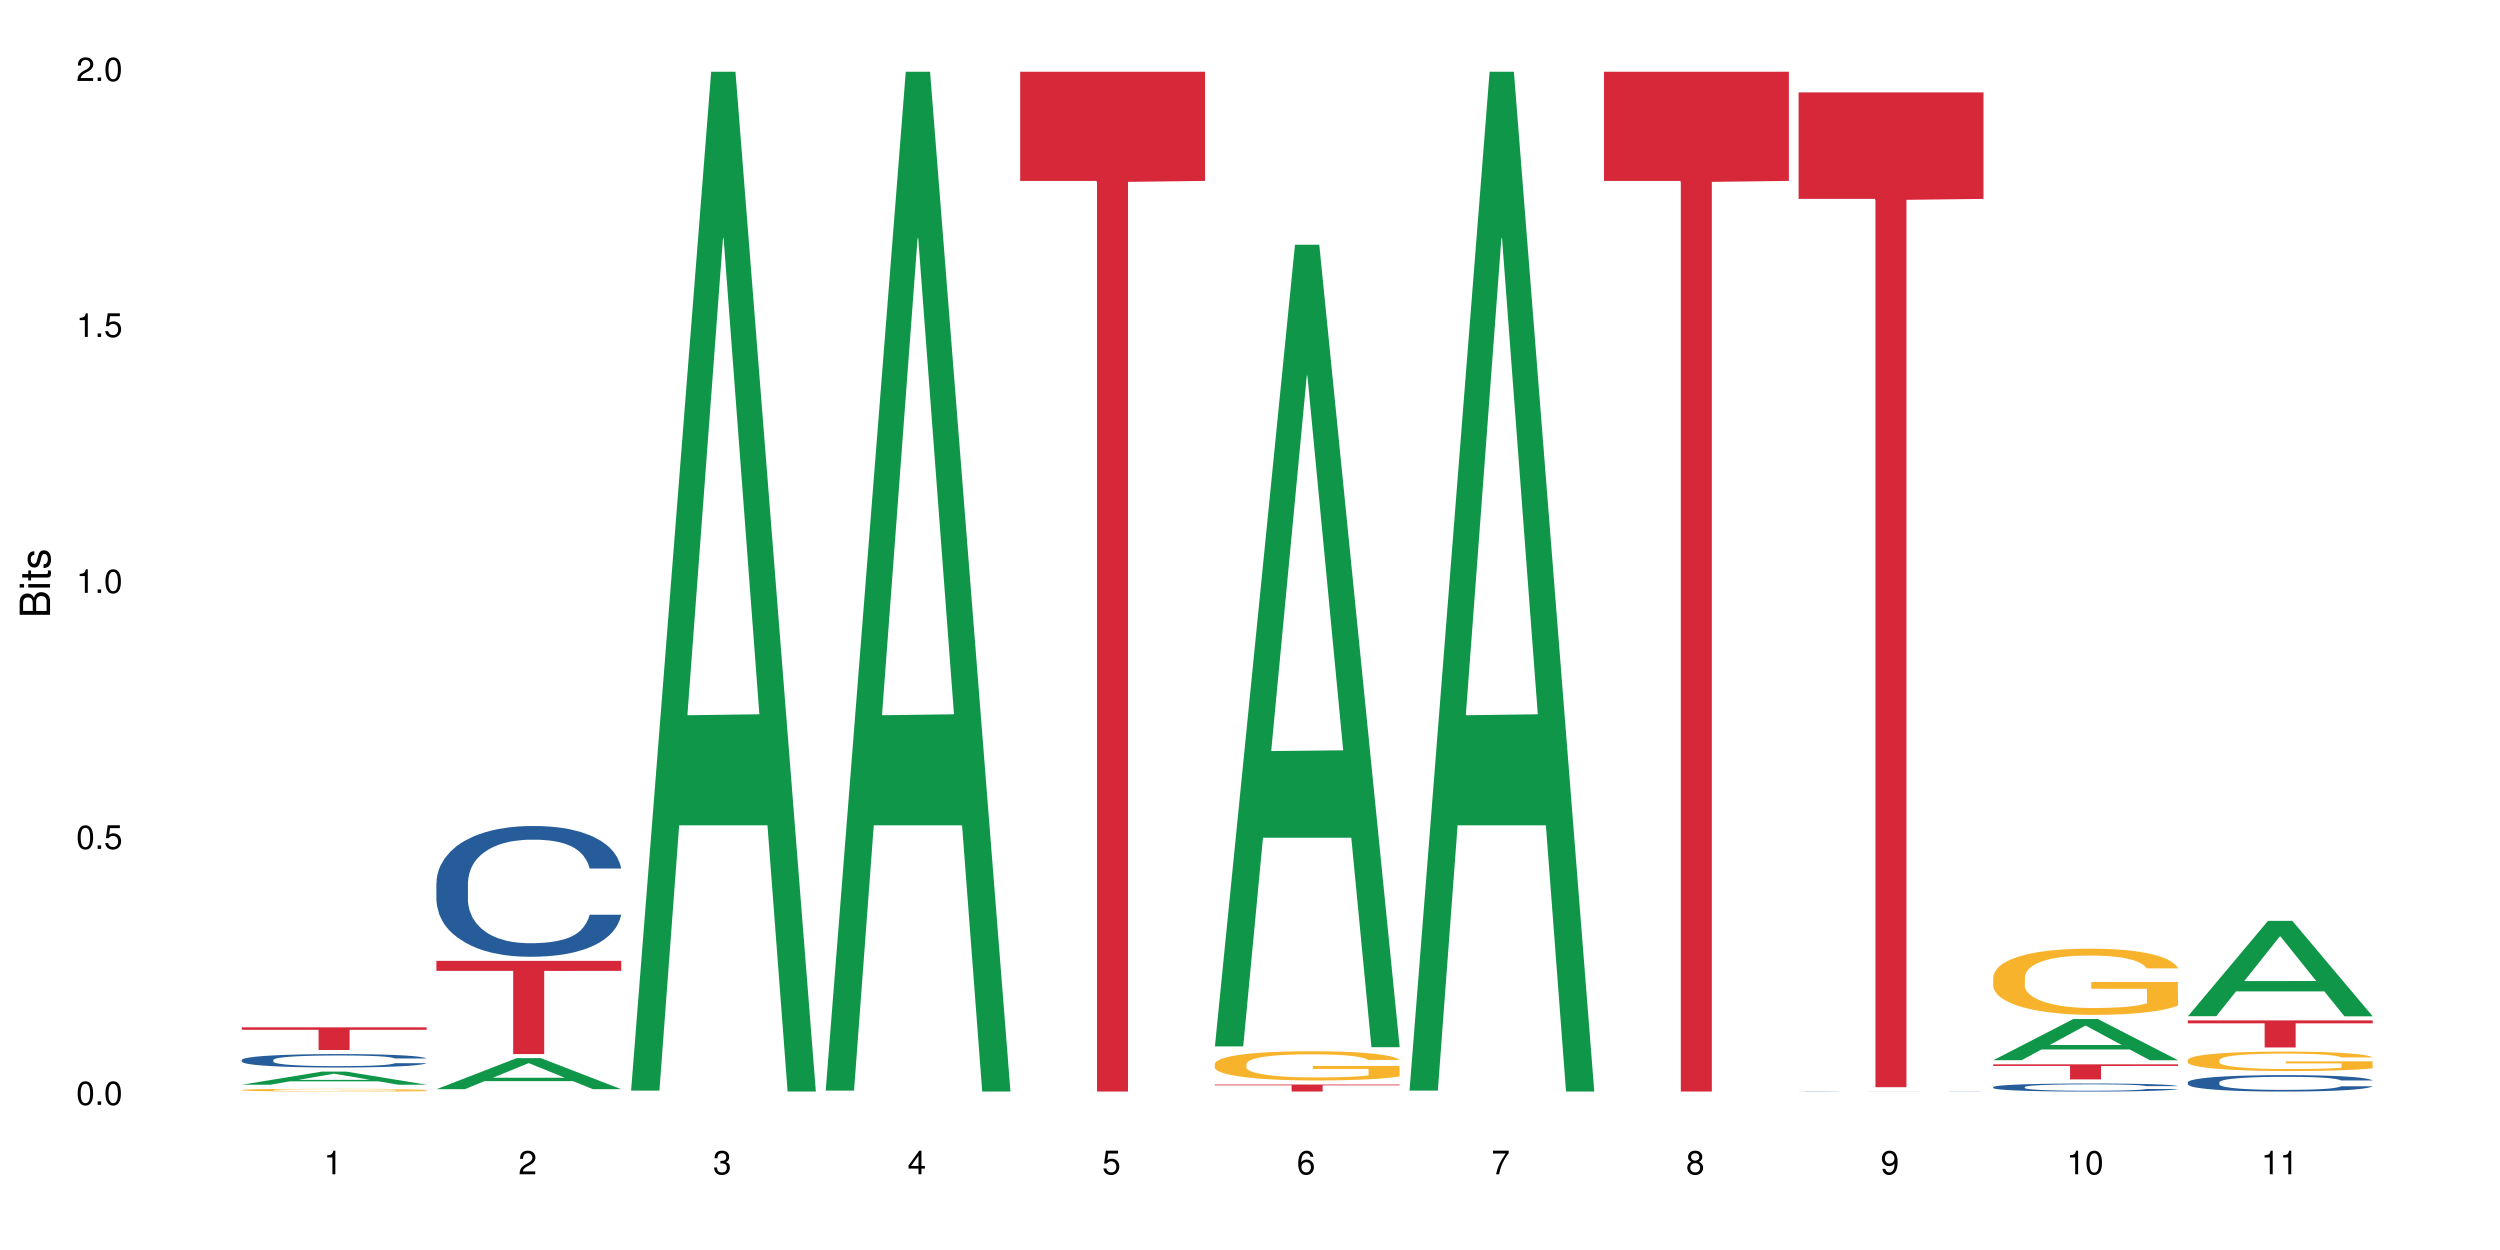 <?xml version="1.0" encoding="UTF-8"?>
<svg xmlns="http://www.w3.org/2000/svg" xmlns:xlink="http://www.w3.org/1999/xlink" width="720pt" height="360pt" viewBox="0 0 720 360" version="1.1">
<defs>
<g>
<symbol overflow="visible" id="glyph0-0">
<path style="stroke:none;" d=""/>
</symbol>
<symbol overflow="visible" id="glyph0-1">
<path style="stroke:none;" d="M 2.641 -6.797 C 2 -6.797 1.422 -6.531 1.078 -6.047 C 0.641 -5.453 0.406 -4.547 0.406 -3.297 C 0.406 -1 1.188 0.219 2.641 0.219 C 4.078 0.219 4.859 -1 4.859 -3.234 C 4.859 -4.562 4.656 -5.438 4.203 -6.047 C 3.844 -6.531 3.281 -6.797 2.641 -6.797 Z M 2.641 -6.047 C 3.547 -6.047 4 -5.125 4 -3.312 C 4 -1.375 3.562 -0.484 2.625 -0.484 C 1.734 -0.484 1.281 -1.422 1.281 -3.281 C 1.281 -5.141 1.734 -6.047 2.641 -6.047 Z M 2.641 -6.047 "/>
</symbol>
<symbol overflow="visible" id="glyph0-2">
<path style="stroke:none;" d="M 1.828 -1 L 0.828 -1 L 0.828 0 L 1.828 0 Z M 1.828 -1 "/>
</symbol>
<symbol overflow="visible" id="glyph0-3">
<path style="stroke:none;" d="M 4.562 -6.797 L 1.062 -6.797 L 0.547 -3.094 L 1.328 -3.094 C 1.719 -3.562 2.047 -3.734 2.578 -3.734 C 3.484 -3.734 4.062 -3.109 4.062 -2.094 C 4.062 -1.125 3.484 -0.531 2.578 -0.531 C 1.828 -0.531 1.375 -0.906 1.188 -1.672 L 0.328 -1.672 C 0.453 -1.109 0.547 -0.844 0.75 -0.594 C 1.125 -0.078 1.828 0.219 2.594 0.219 C 3.969 0.219 4.922 -0.781 4.922 -2.219 C 4.922 -3.562 4.031 -4.484 2.719 -4.484 C 2.25 -4.484 1.859 -4.359 1.469 -4.062 L 1.734 -5.969 L 4.562 -5.969 Z M 4.562 -6.797 "/>
</symbol>
<symbol overflow="visible" id="glyph0-4">
<path style="stroke:none;" d="M 2.484 -4.844 L 2.484 0 L 3.328 0 L 3.328 -6.797 L 2.766 -6.797 C 2.469 -5.75 2.281 -5.609 0.984 -5.453 L 0.984 -4.844 Z M 2.484 -4.844 "/>
</symbol>
<symbol overflow="visible" id="glyph0-5">
<path style="stroke:none;" d="M 4.859 -0.828 L 1.281 -0.828 C 1.359 -1.391 1.672 -1.75 2.5 -2.234 L 3.469 -2.75 C 4.406 -3.266 4.906 -3.969 4.906 -4.812 C 4.906 -5.375 4.672 -5.906 4.266 -6.266 C 3.859 -6.625 3.375 -6.797 2.719 -6.797 C 1.859 -6.797 1.219 -6.5 0.844 -5.922 C 0.609 -5.562 0.5 -5.125 0.484 -4.438 L 1.328 -4.438 C 1.359 -4.906 1.406 -5.188 1.531 -5.406 C 1.75 -5.812 2.188 -6.062 2.703 -6.062 C 3.469 -6.062 4.031 -5.516 4.031 -4.781 C 4.031 -4.25 3.719 -3.797 3.125 -3.438 L 2.234 -2.938 C 0.812 -2.141 0.406 -1.5 0.328 0 L 4.859 0 Z M 4.859 -0.828 "/>
</symbol>
<symbol overflow="visible" id="glyph0-6">
<path style="stroke:none;" d="M 2.125 -3.125 L 2.578 -3.125 C 3.516 -3.125 3.984 -2.703 3.984 -1.891 C 3.984 -1.031 3.469 -0.531 2.578 -0.531 C 1.656 -0.531 1.203 -0.984 1.156 -1.969 L 0.312 -1.969 C 0.344 -1.422 0.438 -1.078 0.609 -0.766 C 0.953 -0.109 1.625 0.219 2.547 0.219 C 3.953 0.219 4.859 -0.609 4.859 -1.906 C 4.859 -2.766 4.516 -3.25 3.703 -3.516 C 4.344 -3.766 4.656 -4.25 4.656 -4.938 C 4.656 -6.109 3.875 -6.797 2.578 -6.797 C 1.203 -6.797 0.484 -6.047 0.453 -4.609 L 1.297 -4.609 C 1.312 -5.016 1.344 -5.25 1.453 -5.453 C 1.641 -5.828 2.062 -6.062 2.594 -6.062 C 3.344 -6.062 3.797 -5.625 3.797 -4.906 C 3.797 -4.422 3.609 -4.141 3.25 -3.984 C 3.016 -3.891 2.719 -3.844 2.125 -3.844 Z M 2.125 -3.125 "/>
</symbol>
<symbol overflow="visible" id="glyph0-7">
<path style="stroke:none;" d="M 3.141 -1.625 L 3.141 0 L 3.984 0 L 3.984 -1.625 L 4.984 -1.625 L 4.984 -2.391 L 3.984 -2.391 L 3.984 -6.797 L 3.359 -6.797 L 0.266 -2.516 L 0.266 -1.625 Z M 3.141 -2.391 L 1 -2.391 L 3.141 -5.359 Z M 3.141 -2.391 "/>
</symbol>
<symbol overflow="visible" id="glyph0-8">
<path style="stroke:none;" d="M 4.781 -5.031 C 4.609 -6.141 3.891 -6.797 2.844 -6.797 C 2.094 -6.797 1.422 -6.438 1.031 -5.828 C 0.609 -5.172 0.406 -4.344 0.406 -3.094 C 0.406 -1.953 0.578 -1.234 0.984 -0.625 C 1.359 -0.078 1.953 0.219 2.703 0.219 C 3.984 0.219 4.922 -0.734 4.922 -2.078 C 4.922 -3.344 4.062 -4.234 2.844 -4.234 C 2.172 -4.234 1.641 -3.969 1.281 -3.469 C 1.281 -5.125 1.828 -6.047 2.797 -6.047 C 3.391 -6.047 3.797 -5.672 3.938 -5.031 Z M 2.734 -3.484 C 3.547 -3.484 4.062 -2.922 4.062 -2 C 4.062 -1.156 3.484 -0.531 2.703 -0.531 C 1.922 -0.531 1.328 -1.188 1.328 -2.047 C 1.328 -2.891 1.906 -3.484 2.734 -3.484 Z M 2.734 -3.484 "/>
</symbol>
<symbol overflow="visible" id="glyph0-9">
<path style="stroke:none;" d="M 4.984 -6.797 L 0.438 -6.797 L 0.438 -5.969 L 4.109 -5.969 C 2.5 -3.656 1.828 -2.234 1.328 0 L 2.219 0 C 2.594 -2.172 3.453 -4.047 4.984 -6.094 Z M 4.984 -6.797 "/>
</symbol>
<symbol overflow="visible" id="glyph0-10">
<path style="stroke:none;" d="M 3.75 -3.578 C 4.453 -4 4.688 -4.344 4.688 -4.984 C 4.688 -6.047 3.844 -6.797 2.641 -6.797 C 1.438 -6.797 0.594 -6.047 0.594 -4.984 C 0.594 -4.359 0.828 -4.016 1.516 -3.578 C 0.734 -3.203 0.359 -2.641 0.359 -1.891 C 0.359 -0.641 1.297 0.219 2.641 0.219 C 3.984 0.219 4.922 -0.641 4.922 -1.875 C 4.922 -2.641 4.531 -3.203 3.75 -3.578 Z M 2.641 -6.047 C 3.359 -6.047 3.812 -5.625 3.812 -4.969 C 3.812 -4.344 3.344 -3.922 2.641 -3.922 C 1.922 -3.922 1.453 -4.344 1.453 -4.984 C 1.453 -5.625 1.922 -6.047 2.641 -6.047 Z M 2.641 -3.203 C 3.484 -3.203 4.062 -2.672 4.062 -1.875 C 4.062 -1.062 3.484 -0.531 2.625 -0.531 C 1.797 -0.531 1.219 -1.078 1.219 -1.875 C 1.219 -2.672 1.797 -3.203 2.641 -3.203 Z M 2.641 -3.203 "/>
</symbol>
<symbol overflow="visible" id="glyph0-11">
<path style="stroke:none;" d="M 0.516 -1.547 C 0.672 -0.438 1.406 0.219 2.438 0.219 C 3.188 0.219 3.859 -0.141 4.266 -0.75 C 4.688 -1.406 4.891 -2.25 4.891 -3.484 C 4.891 -4.625 4.703 -5.359 4.312 -5.953 C 3.938 -6.5 3.344 -6.797 2.594 -6.797 C 1.297 -6.797 0.359 -5.844 0.359 -4.516 C 0.359 -3.25 1.234 -2.344 2.453 -2.344 C 3.094 -2.344 3.562 -2.578 4.016 -3.109 C 4 -1.453 3.469 -0.531 2.5 -0.531 C 1.906 -0.531 1.484 -0.906 1.359 -1.547 Z M 2.578 -6.062 C 3.375 -6.062 3.969 -5.406 3.969 -4.531 C 3.969 -3.688 3.375 -3.094 2.547 -3.094 C 1.734 -3.094 1.234 -3.672 1.234 -4.578 C 1.234 -5.438 1.797 -6.062 2.578 -6.062 Z M 2.578 -6.062 "/>
</symbol>
<symbol overflow="visible" id="glyph1-0">
<path style="stroke:none;" d=""/>
</symbol>
<symbol overflow="visible" id="glyph1-1">
<path style="stroke:none;" d="M 0 -0.953 L 0 -4.891 C 0 -5.719 -0.234 -6.344 -0.734 -6.797 C -1.188 -7.234 -1.812 -7.469 -2.5 -7.469 C -3.547 -7.469 -4.188 -7 -4.625 -5.875 C -4.984 -6.672 -5.641 -7.094 -6.531 -7.094 C -7.156 -7.094 -7.734 -6.859 -8.141 -6.391 C -8.562 -5.938 -8.75 -5.344 -8.75 -4.5 L -8.75 -0.953 Z M -4.984 -2.062 L -7.766 -2.062 L -7.766 -4.219 C -7.766 -4.844 -7.688 -5.203 -7.453 -5.5 C -7.219 -5.812 -6.859 -5.969 -6.375 -5.969 C -5.906 -5.969 -5.531 -5.812 -5.297 -5.5 C -5.062 -5.203 -4.984 -4.844 -4.984 -4.219 Z M -0.984 -2.062 L -4 -2.062 L -4 -4.781 C -4 -5.328 -3.859 -5.688 -3.578 -5.953 C -3.297 -6.219 -2.922 -6.359 -2.484 -6.359 C -2.062 -6.359 -1.688 -6.219 -1.406 -5.953 C -1.109 -5.688 -0.984 -5.328 -0.984 -4.781 Z M -0.984 -2.062 "/>
</symbol>
<symbol overflow="visible" id="glyph1-2">
<path style="stroke:none;" d="M -6.281 -1.797 L -6.281 -0.797 L 0 -0.797 L 0 -1.797 Z M -8.75 -1.797 L -8.75 -0.797 L -7.484 -0.797 L -7.484 -1.797 Z M -8.75 -1.797 "/>
</symbol>
<symbol overflow="visible" id="glyph1-3">
<path style="stroke:none;" d="M -6.281 -3.047 L -6.281 -2.016 L -8.016 -2.016 L -8.016 -1.016 L -6.281 -1.016 L -6.281 -0.172 L -5.469 -0.172 L -5.469 -1.016 L -0.719 -1.016 C -0.078 -1.016 0.281 -1.453 0.281 -2.234 C 0.281 -2.469 0.25 -2.719 0.188 -3.047 L -0.641 -3.047 C -0.609 -2.922 -0.594 -2.766 -0.594 -2.562 C -0.594 -2.141 -0.719 -2.016 -1.156 -2.016 L -5.469 -2.016 L -5.469 -3.047 Z M -6.281 -3.047 "/>
</symbol>
<symbol overflow="visible" id="glyph1-4">
<path style="stroke:none;" d="M -4.531 -5.25 C -5.766 -5.25 -6.469 -4.422 -6.469 -2.969 C -6.469 -1.516 -5.719 -0.562 -4.547 -0.562 C -3.562 -0.562 -3.094 -1.062 -2.734 -2.562 L -2.516 -3.484 C -2.344 -4.188 -2.094 -4.469 -1.625 -4.469 C -1.047 -4.469 -0.641 -3.875 -0.641 -3 C -0.641 -2.453 -0.797 -2 -1.062 -1.75 C -1.25 -1.594 -1.422 -1.531 -1.875 -1.469 L -1.875 -0.406 C -0.422 -0.453 0.281 -1.266 0.281 -2.922 C 0.281 -4.5 -0.5 -5.516 -1.719 -5.516 C -2.656 -5.516 -3.172 -4.984 -3.469 -3.734 L -3.703 -2.766 C -3.891 -1.953 -4.156 -1.609 -4.594 -1.609 C -5.172 -1.609 -5.547 -2.125 -5.547 -2.938 C -5.547 -3.75 -5.203 -4.172 -4.531 -4.203 Z M -4.531 -5.25 "/>
</symbol>
</g>
</defs>
<g id="surface116640">
<rect x="0" y="0" width="720" height="360" style="fill:rgb(100%,100%,100%);fill-opacity:1;stroke:none;"/>
<path style=" stroke:none;fill-rule:nonzero;fill:rgb(6.275%,58.824%,28.235%);fill-opacity:1;" d="M 69.629 312.398 L 69.688 312.395 L 92.723 308.621 L 99.723 308.621 L 122.875 312.402 L 114.738 312.402 L 108.938 311.418 L 83.508 311.418 L 77.82 312.398 L 69.629 312.398 L 85.957 311.008 L 106.605 311.004 L 96.309 309.242 L 96.195 309.238 L 96.082 309.246 L 85.898 311.004 L 85.957 311.008 Z M 69.629 312.398 "/>
<path style=" stroke:none;fill-rule:nonzero;fill:rgb(14.51%,36.078%,60%);fill-opacity:1;" d="M 69.629 305.258 L 69.695 305.254 L 69.695 305.172 L 69.891 305.035 L 70.344 304.867 L 70.797 304.75 L 71.969 304.543 L 73.59 304.34 L 75.277 304.184 L 76.512 304.094 L 77.617 304.023 L 80.148 303.891 L 81.773 303.824 L 83.523 303.766 L 85.668 303.703 L 87.227 303.668 L 90.73 303.613 L 93.328 303.586 L 95.344 303.578 L 99.691 303.578 L 102.289 303.59 L 104.172 303.609 L 106.25 303.637 L 108.004 303.668 L 111.055 303.746 L 113.781 303.844 L 115.016 303.902 L 116.965 304.012 L 118.457 304.117 L 119.496 304.211 L 120.664 304.34 L 121.703 304.5 L 122.484 304.68 L 122.875 304.832 L 113.781 304.832 L 113.328 304.691 L 112.809 304.582 L 111.836 304.434 L 110.859 304.332 L 109.496 304.23 L 108.266 304.164 L 106.574 304.098 L 105.082 304.055 L 103.523 304.023 L 102.031 304 L 99.172 303.98 L 95.863 303.98 L 94.629 303.988 L 92.098 304.016 L 90.73 304.039 L 88.785 304.09 L 87.422 304.137 L 85.797 304.207 L 84.695 304.266 L 83.328 304.359 L 82.355 304.438 L 81.254 304.555 L 80.602 304.645 L 80.02 304.742 L 79.5 304.859 L 79.109 304.984 L 78.852 305.113 L 78.719 305.242 L 78.719 305.789 L 78.852 305.918 L 79.176 306.066 L 80.02 306.281 L 81.254 306.469 L 82.68 306.617 L 84.043 306.723 L 84.824 306.773 L 85.863 306.828 L 87.484 306.898 L 89.824 306.969 L 91.188 306.996 L 93.266 307.027 L 95.406 307.039 L 98.266 307.039 L 100.797 307.027 L 102.484 307.008 L 104.238 306.98 L 106.641 306.922 L 108.133 306.863 L 109.434 306.797 L 110.406 306.73 L 111.055 306.672 L 112.031 306.562 L 112.809 306.441 L 113.395 306.32 L 113.781 306.199 L 122.875 306.199 L 122.484 306.34 L 121.898 306.477 L 121.316 306.582 L 120.406 306.703 L 119.367 306.812 L 117.875 306.938 L 116.641 307.02 L 115.016 307.105 L 113.523 307.176 L 111.898 307.234 L 109.496 307.305 L 107.938 307.34 L 106.25 307.371 L 104.238 307.402 L 101.707 307.426 L 98.977 307.441 L 96.445 307.441 L 93.719 307.438 L 91.707 307.422 L 89.043 307.391 L 85.73 307.328 L 83.328 307.258 L 81.445 307.191 L 79.824 307.121 L 78.004 307.027 L 75.668 306.871 L 74.238 306.75 L 73.266 306.652 L 72.16 306.512 L 71.383 306.391 L 70.473 306.191 L 69.824 305.941 L 69.629 305.746 Z M 69.629 305.258 "/>
<path style=" stroke:none;fill-rule:nonzero;fill:rgb(96.863%,70.196%,16.863%);fill-opacity:1;" d="M 69.629 313.922 L 69.695 313.918 L 69.695 313.906 L 69.953 313.871 L 70.602 313.828 L 71.449 313.793 L 72.355 313.762 L 72.941 313.746 L 73.914 313.727 L 74.758 313.711 L 76.902 313.68 L 79.629 313.648 L 81.121 313.637 L 82.809 313.621 L 85.215 313.609 L 86.316 313.605 L 89.691 313.594 L 93.523 313.586 L 97.746 313.582 L 99.691 313.582 L 102.355 313.586 L 105.992 313.594 L 108.07 313.602 L 109.691 313.609 L 111.379 313.617 L 113.457 313.633 L 115.406 313.648 L 118.523 313.688 L 119.82 313.711 L 120.926 313.738 L 121.898 313.766 L 122.484 313.793 L 122.875 313.816 L 113.848 313.816 L 113.328 313.793 L 112.742 313.773 L 111.77 313.75 L 110.797 313.73 L 109.82 313.719 L 108.004 313.699 L 106.445 313.688 L 104.496 313.68 L 102.613 313.672 L 100.473 313.668 L 99.172 313.664 L 95.73 313.664 L 92.613 313.672 L 90.797 313.676 L 89.5 313.684 L 87.68 313.691 L 86.578 313.703 L 85.926 313.707 L 83.98 313.73 L 82.68 313.75 L 81.965 313.762 L 81.059 313.785 L 80.406 313.805 L 79.695 313.832 L 79.305 313.855 L 78.785 313.902 L 78.719 314.035 L 78.914 314.062 L 79.305 314.09 L 79.824 314.117 L 80.602 314.145 L 81.383 314.164 L 82.746 314.191 L 83.914 314.211 L 84.824 314.223 L 86.578 314.242 L 87.289 314.25 L 88.98 314.262 L 90.73 314.273 L 92.875 314.281 L 94.5 314.285 L 97.094 314.289 L 100.406 314.289 L 104.305 314.285 L 106.77 314.277 L 108.457 314.273 L 109.562 314.27 L 110.926 314.262 L 111.898 314.254 L 112.809 314.246 L 113.914 314.234 L 113.914 314.062 L 97.875 314.059 L 97.875 313.98 L 122.809 313.98 L 122.875 314.262 L 121.512 314.281 L 119.82 314.297 L 118.199 314.312 L 116.512 314.324 L 114.109 314.34 L 112.16 314.348 L 109.172 314.355 L 106.445 314.363 L 103.59 314.367 L 101.055 314.371 L 95.406 314.371 L 92.551 314.363 L 90.277 314.359 L 86.121 314.344 L 83.523 314.328 L 81.836 314.316 L 80.082 314.301 L 78.332 314.281 L 76.773 314.262 L 74.695 314.23 L 73.59 314.207 L 72.551 314.184 L 71.773 314.16 L 71.059 314.137 L 70.539 314.113 L 70.02 314.082 L 69.758 314.055 L 69.629 314.031 Z M 69.629 313.922 "/>
<path style=" stroke:none;fill-rule:nonzero;fill:rgb(83.922%,15.686%,22.353%);fill-opacity:1;" d="M 69.629 295.879 L 122.875 295.879 L 122.875 296.578 L 100.684 296.582 L 100.684 302.398 L 91.754 302.398 L 91.754 296.59 L 91.625 296.578 L 69.629 296.578 Z M 69.629 295.879 "/>
<path style=" stroke:none;fill-rule:nonzero;fill:rgb(6.275%,58.824%,28.235%);fill-opacity:1;" d="M 125.676 313.688 L 125.734 313.68 L 148.77 304.75 L 155.77 304.75 L 178.918 313.695 L 170.785 313.695 L 164.984 311.359 L 139.555 311.359 L 133.867 313.688 L 125.676 313.688 L 142 310.395 L 162.652 310.387 L 152.355 306.211 L 152.242 306.203 L 152.129 306.227 L 141.945 310.387 L 142 310.395 Z M 125.676 313.688 "/>
<path style=" stroke:none;fill-rule:nonzero;fill:rgb(14.51%,36.078%,60%);fill-opacity:1;" d="M 125.676 254.293 L 125.742 254.258 L 125.742 253.434 L 125.934 252.125 L 126.391 250.473 L 126.844 249.336 L 128.012 247.309 L 129.637 245.348 L 131.324 243.832 L 132.559 242.938 L 133.664 242.25 L 136.195 240.977 L 137.816 240.324 L 139.57 239.738 L 141.715 239.152 L 143.273 238.809 L 146.777 238.258 L 149.375 238.02 L 151.391 237.914 L 155.738 237.914 L 158.336 238.055 L 160.219 238.227 L 162.297 238.5 L 164.051 238.809 L 167.102 239.566 L 169.828 240.531 L 171.062 241.082 L 173.012 242.148 L 174.504 243.18 L 175.543 244.074 L 176.711 245.348 L 177.75 246.895 L 178.531 248.648 L 178.918 250.129 L 169.828 250.129 L 169.375 248.754 L 168.855 247.688 L 167.883 246.277 L 166.906 245.277 L 165.543 244.281 L 164.309 243.625 L 162.621 242.973 L 161.129 242.559 L 159.57 242.25 L 158.078 242.043 L 155.219 241.836 L 151.906 241.836 L 150.676 241.906 L 148.141 242.184 L 146.777 242.422 L 144.832 242.902 L 143.469 243.352 L 141.844 244.039 L 140.738 244.625 L 139.375 245.52 L 138.402 246.309 L 137.297 247.445 L 136.648 248.305 L 136.066 249.27 L 135.547 250.402 L 135.156 251.609 L 134.895 252.883 L 134.766 254.121 L 134.766 259.453 L 134.895 260.691 L 135.219 262.137 L 136.066 264.234 L 137.297 266.059 L 138.727 267.504 L 140.09 268.535 L 140.871 269.016 L 141.91 269.566 L 143.531 270.254 L 145.871 270.941 L 147.234 271.219 L 149.312 271.492 L 151.453 271.633 L 154.312 271.633 L 156.844 271.492 L 158.531 271.32 L 160.285 271.047 L 162.688 270.461 L 164.18 269.91 L 165.48 269.258 L 166.453 268.605 L 167.102 268.055 L 168.074 266.988 L 168.855 265.816 L 169.441 264.613 L 169.828 263.441 L 178.918 263.441 L 178.531 264.82 L 177.945 266.16 L 177.363 267.16 L 176.453 268.363 L 175.414 269.43 L 173.922 270.633 L 172.688 271.426 L 171.062 272.285 L 169.57 272.938 L 167.945 273.523 L 165.543 274.211 L 163.984 274.555 L 162.297 274.867 L 160.285 275.141 L 157.754 275.383 L 155.023 275.52 L 152.492 275.555 L 149.766 275.484 L 147.754 275.348 L 145.09 275.039 L 141.777 274.418 L 139.375 273.766 L 137.492 273.109 L 135.871 272.422 L 134.051 271.492 L 131.715 269.98 L 130.285 268.809 L 129.312 267.848 L 128.207 266.504 L 127.43 265.301 L 126.52 263.375 L 125.871 260.934 L 125.676 259.039 Z M 125.676 254.293 "/>
<path style=" stroke:none;fill-rule:nonzero;fill:rgb(83.922%,15.686%,22.353%);fill-opacity:1;" d="M 125.676 276.734 L 178.918 276.734 L 178.918 279.605 L 156.73 279.629 L 156.73 303.57 L 147.801 303.57 L 147.801 279.656 L 147.672 279.605 L 125.676 279.605 Z M 125.676 276.734 "/>
<path style=" stroke:none;fill-rule:nonzero;fill:rgb(6.275%,58.824%,28.235%);fill-opacity:1;" d="M 181.723 314.094 L 181.777 313.82 L 204.816 20.664 L 211.812 20.664 L 234.965 314.371 L 226.832 314.371 L 221.031 237.703 L 195.602 237.703 L 189.914 314.094 L 181.723 314.094 L 198.047 205.988 L 218.695 205.711 L 208.402 68.648 L 208.289 68.375 L 208.172 69.199 L 197.992 205.711 L 198.047 205.988 Z M 181.723 314.094 "/>
<path style=" stroke:none;fill-rule:nonzero;fill:rgb(6.275%,58.824%,28.235%);fill-opacity:1;" d="M 237.77 314.094 L 237.824 313.82 L 260.863 20.664 L 267.859 20.664 L 291.012 314.371 L 282.879 314.371 L 277.074 237.703 L 251.648 237.703 L 245.961 314.094 L 237.77 314.094 L 254.094 205.988 L 274.742 205.711 L 264.449 68.648 L 264.332 68.375 L 264.219 69.199 L 254.039 205.711 L 254.094 205.988 Z M 237.77 314.094 "/>
<path style=" stroke:none;fill-rule:nonzero;fill:rgb(83.922%,15.686%,22.353%);fill-opacity:1;" d="M 293.816 20.664 L 347.059 20.664 L 347.059 52.102 L 324.867 52.379 L 324.867 314.371 L 315.941 314.371 L 315.941 52.652 L 315.812 52.102 L 293.816 52.102 Z M 293.816 20.664 "/>
<path style=" stroke:none;fill-rule:nonzero;fill:rgb(6.275%,58.824%,28.235%);fill-opacity:1;" d="M 349.859 301.367 L 349.918 301.152 L 372.957 70.484 L 379.953 70.484 L 403.105 301.586 L 394.973 301.586 L 389.168 241.258 L 363.742 241.258 L 358.051 301.367 L 349.859 301.367 L 366.188 216.305 L 386.836 216.086 L 376.539 108.238 L 376.426 108.023 L 376.312 108.676 L 366.129 216.086 L 366.188 216.305 Z M 349.859 301.367 "/>
<path style=" stroke:none;fill-rule:nonzero;fill:rgb(96.863%,70.196%,16.863%);fill-opacity:1;" d="M 349.859 306.367 L 349.926 306.359 L 349.926 306.203 L 350.188 305.859 L 350.836 305.383 L 351.68 304.992 L 352.59 304.684 L 353.172 304.523 L 354.148 304.293 L 354.992 304.125 L 357.133 303.777 L 359.859 303.457 L 361.355 303.316 L 363.043 303.188 L 365.445 303.039 L 366.547 302.988 L 369.926 302.863 L 373.758 302.785 L 377.977 302.766 L 379.926 302.773 L 382.586 302.801 L 386.223 302.887 L 388.301 302.965 L 389.926 303.039 L 391.613 303.141 L 393.691 303.293 L 395.637 303.477 L 397.195 303.664 L 398.754 303.895 L 400.055 304.141 L 401.156 304.406 L 402.133 304.73 L 402.715 305 L 403.105 305.27 L 394.078 305.27 L 393.559 305 L 392.977 304.793 L 392 304.539 L 391.027 304.355 L 390.055 304.207 L 388.234 304.008 L 386.676 303.887 L 384.73 303.777 L 382.848 303.707 L 380.703 303.664 L 379.406 303.648 L 375.965 303.648 L 372.848 303.699 L 371.027 303.762 L 369.73 303.824 L 367.914 303.938 L 366.809 304.031 L 366.16 304.094 L 364.211 304.332 L 362.914 304.547 L 362.199 304.691 L 361.289 304.922 L 360.641 305.129 L 359.926 305.438 L 359.535 305.668 L 359.016 306.191 L 358.953 307.57 L 359.145 307.863 L 359.535 308.18 L 360.055 308.457 L 360.836 308.746 L 361.613 308.969 L 362.977 309.27 L 364.145 309.469 L 365.055 309.602 L 366.809 309.809 L 367.523 309.875 L 369.211 310.016 L 370.965 310.121 L 373.105 310.215 L 374.73 310.262 L 377.328 310.297 L 380.641 310.297 L 384.535 310.254 L 387.004 310.191 L 388.691 310.129 L 389.793 310.074 L 391.156 309.992 L 392.133 309.914 L 393.039 309.828 L 394.145 309.699 L 394.145 307.863 L 378.105 307.855 L 378.105 306.996 L 403.039 306.988 L 403.105 309.992 L 401.742 310.199 L 400.055 310.398 L 398.43 310.551 L 396.742 310.684 L 394.34 310.828 L 392.391 310.922 L 389.406 311.027 L 386.676 311.098 L 383.82 311.145 L 381.289 311.168 L 378.301 311.176 L 375.641 311.16 L 372.781 311.113 L 370.508 311.051 L 368.434 310.973 L 366.355 310.875 L 363.758 310.715 L 362.066 310.582 L 360.316 310.422 L 358.562 310.23 L 357.004 310.023 L 355.965 309.859 L 354.926 309.676 L 353.82 309.445 L 352.781 309.184 L 352.004 308.945 L 351.289 308.68 L 350.77 308.426 L 350.25 308.078 L 349.992 307.801 L 349.859 307.562 Z M 349.859 306.367 "/>
<path style=" stroke:none;fill-rule:nonzero;fill:rgb(83.922%,15.686%,22.353%);fill-opacity:1;" d="M 349.859 312.355 L 403.105 312.355 L 403.105 312.57 L 380.914 312.57 L 380.914 314.371 L 371.988 314.371 L 371.988 312.574 L 371.859 312.57 L 349.859 312.57 Z M 349.859 312.355 "/>
<path style=" stroke:none;fill-rule:nonzero;fill:rgb(6.275%,58.824%,28.235%);fill-opacity:1;" d="M 405.906 314.094 L 405.965 313.82 L 429.004 20.664 L 436 20.664 L 459.152 314.371 L 451.016 314.371 L 445.215 237.703 L 419.789 237.703 L 414.098 314.094 L 405.906 314.094 L 422.234 205.988 L 442.883 205.711 L 432.586 68.648 L 432.473 68.375 L 432.359 69.199 L 422.176 205.711 L 422.234 205.988 Z M 405.906 314.094 "/>
<path style=" stroke:none;fill-rule:nonzero;fill:rgb(83.922%,15.686%,22.353%);fill-opacity:1;" d="M 461.953 20.664 L 515.199 20.664 L 515.199 52.102 L 493.008 52.379 L 493.008 314.371 L 484.078 314.371 L 484.078 52.652 L 483.949 52.102 L 461.953 52.102 Z M 461.953 20.664 "/>
<path style=" stroke:none;fill-rule:nonzero;fill:rgb(14.51%,36.078%,60%);fill-opacity:1;" d="M 518 314.328 L 518.066 314.328 L 518.066 314.324 L 518.262 314.324 L 519.168 314.316 L 520.336 314.312 L 521.961 314.309 L 523.648 314.305 L 525.988 314.305 L 528.52 314.301 L 530.141 314.301 L 531.895 314.297 L 535.598 314.297 L 539.102 314.293 L 552.543 314.293 L 554.621 314.297 L 559.426 314.297 L 562.152 314.301 L 565.336 314.301 L 566.828 314.305 L 567.867 314.305 L 569.035 314.309 L 570.074 314.312 L 570.855 314.316 L 571.246 314.32 L 562.152 314.32 L 561.699 314.316 L 561.18 314.312 L 560.207 314.312 L 559.23 314.309 L 557.867 314.309 L 556.633 314.305 L 551.895 314.305 L 550.402 314.301 L 540.465 314.301 L 539.102 314.305 L 534.168 314.305 L 533.062 314.309 L 531.699 314.309 L 530.727 314.312 L 529.621 314.312 L 528.973 314.316 L 528.391 314.316 L 527.871 314.32 L 527.48 314.32 L 527.219 314.324 L 527.09 314.328 L 527.09 314.336 L 527.219 314.34 L 527.547 314.344 L 528.391 314.348 L 529.621 314.352 L 531.051 314.355 L 533.195 314.355 L 534.234 314.359 L 538.195 314.359 L 539.559 314.363 L 552.609 314.363 L 555.012 314.359 L 557.805 314.359 L 558.777 314.355 L 559.426 314.355 L 560.402 314.352 L 561.18 314.352 L 561.766 314.348 L 571.246 314.348 L 570.855 314.348 L 570.27 314.352 L 569.688 314.355 L 568.777 314.355 L 567.738 314.359 L 566.246 314.359 L 565.012 314.363 L 563.387 314.363 L 561.895 314.367 L 556.309 314.367 L 554.621 314.371 L 537.414 314.371 L 534.102 314.367 L 529.816 314.367 L 528.195 314.363 L 526.375 314.363 L 524.039 314.359 L 522.609 314.355 L 521.637 314.355 L 520.531 314.352 L 519.754 314.352 L 518.844 314.348 L 518.195 314.34 L 518 314.336 Z M 518 314.328 "/>
<path style=" stroke:none;fill-rule:nonzero;fill:rgb(83.922%,15.686%,22.353%);fill-opacity:1;" d="M 518 26.613 L 571.246 26.613 L 571.246 57.281 L 549.055 57.551 L 549.055 313.113 L 540.125 313.113 L 540.125 57.82 L 539.996 57.281 L 518 57.281 Z M 518 26.613 "/>
<path style=" stroke:none;fill-rule:nonzero;fill:rgb(6.275%,58.824%,28.235%);fill-opacity:1;" d="M 574.047 305.34 L 574.102 305.328 L 597.141 293.465 L 604.137 293.465 L 627.289 305.352 L 619.156 305.352 L 613.355 302.25 L 587.926 302.25 L 582.238 305.34 L 574.047 305.34 L 590.371 300.965 L 611.023 300.953 L 600.727 295.406 L 600.613 295.395 L 600.496 295.43 L 590.316 300.953 L 590.371 300.965 Z M 574.047 305.34 "/>
<path style=" stroke:none;fill-rule:nonzero;fill:rgb(14.51%,36.078%,60%);fill-opacity:1;" d="M 574.047 313.062 L 574.113 313.059 L 574.113 313.008 L 574.305 312.93 L 574.762 312.828 L 575.215 312.758 L 576.383 312.633 L 578.008 312.512 L 579.695 312.418 L 580.93 312.363 L 582.035 312.32 L 584.566 312.242 L 586.188 312.203 L 587.941 312.164 L 590.086 312.129 L 591.645 312.109 L 595.148 312.074 L 597.746 312.059 L 599.758 312.055 L 604.109 312.055 L 606.707 312.062 L 608.59 312.07 L 610.668 312.09 L 612.422 312.109 L 615.473 312.156 L 618.199 312.215 L 619.434 312.246 L 621.383 312.312 L 622.875 312.379 L 623.914 312.434 L 625.082 312.512 L 626.121 312.605 L 626.902 312.715 L 627.289 312.805 L 618.199 312.805 L 617.746 312.719 L 617.227 312.656 L 616.254 312.566 L 615.277 312.508 L 613.914 312.445 L 612.68 312.406 L 610.992 312.363 L 609.5 312.34 L 607.941 312.32 L 606.449 312.309 L 603.59 312.293 L 600.277 312.293 L 599.047 312.301 L 596.512 312.316 L 595.148 312.332 L 593.203 312.359 L 591.84 312.387 L 590.215 312.43 L 589.109 312.465 L 587.746 312.52 L 586.773 312.57 L 585.668 312.641 L 585.02 312.691 L 584.438 312.754 L 583.918 312.82 L 583.527 312.895 L 583.266 312.977 L 583.137 313.051 L 583.137 313.379 L 583.266 313.457 L 583.59 313.543 L 584.438 313.672 L 585.668 313.785 L 587.098 313.875 L 588.461 313.938 L 589.242 313.969 L 590.281 314.004 L 591.902 314.043 L 594.242 314.086 L 595.605 314.105 L 597.684 314.121 L 599.824 314.129 L 602.68 314.129 L 605.215 314.121 L 606.902 314.109 L 608.656 314.094 L 611.059 314.059 L 612.551 314.023 L 613.852 313.984 L 614.824 313.941 L 615.473 313.91 L 616.445 313.844 L 617.227 313.77 L 617.812 313.695 L 618.199 313.625 L 627.289 313.625 L 626.902 313.711 L 626.316 313.793 L 625.73 313.855 L 624.824 313.93 L 623.785 313.992 L 622.289 314.066 L 621.059 314.117 L 619.434 314.168 L 617.941 314.211 L 616.316 314.246 L 613.914 314.289 L 612.355 314.309 L 610.668 314.328 L 608.656 314.344 L 606.121 314.359 L 603.395 314.367 L 600.863 314.371 L 598.137 314.367 L 596.125 314.359 L 593.461 314.34 L 590.148 314.301 L 587.746 314.262 L 585.863 314.219 L 584.242 314.18 L 582.422 314.121 L 580.086 314.027 L 578.656 313.957 L 577.684 313.895 L 576.578 313.812 L 575.801 313.738 L 574.891 313.621 L 574.242 313.469 L 574.047 313.355 Z M 574.047 313.062 "/>
<path style=" stroke:none;fill-rule:nonzero;fill:rgb(96.863%,70.196%,16.863%);fill-opacity:1;" d="M 574.047 281.383 L 574.113 281.367 L 574.113 281.02 L 574.371 280.234 L 575.02 279.156 L 575.863 278.266 L 576.773 277.57 L 577.359 277.203 L 578.332 276.684 L 579.176 276.301 L 581.32 275.516 L 584.047 274.785 L 585.539 274.473 L 587.227 274.176 L 589.629 273.844 L 590.734 273.723 L 594.109 273.445 L 597.941 273.27 L 602.16 273.219 L 604.109 273.234 L 606.773 273.305 L 610.41 273.496 L 612.484 273.668 L 614.109 273.844 L 615.797 274.07 L 617.875 274.418 L 619.824 274.836 L 621.383 275.254 L 622.941 275.777 L 624.238 276.332 L 625.344 276.941 L 626.316 277.676 L 626.902 278.285 L 627.289 278.895 L 618.266 278.895 L 617.746 278.285 L 617.16 277.812 L 616.188 277.238 L 615.215 276.82 L 614.238 276.492 L 612.422 276.039 L 610.863 275.758 L 608.914 275.516 L 607.031 275.359 L 604.891 275.254 L 603.59 275.219 L 600.148 275.219 L 597.031 275.34 L 595.215 275.48 L 593.914 275.621 L 592.098 275.883 L 590.992 276.09 L 590.344 276.23 L 588.398 276.77 L 587.098 277.258 L 586.383 277.586 L 585.477 278.109 L 584.824 278.582 L 584.109 279.277 L 583.723 279.801 L 583.203 280.984 L 583.137 284.117 L 583.332 284.777 L 583.723 285.492 L 584.242 286.121 L 585.02 286.781 L 585.801 287.285 L 587.164 287.965 L 588.332 288.418 L 589.242 288.715 L 590.992 289.184 L 591.707 289.34 L 593.395 289.656 L 595.148 289.898 L 597.293 290.105 L 598.914 290.211 L 601.512 290.297 L 604.824 290.297 L 608.719 290.195 L 611.188 290.055 L 612.875 289.914 L 613.98 289.793 L 615.344 289.602 L 616.316 289.43 L 617.227 289.238 L 618.332 288.941 L 618.332 284.777 L 602.293 284.762 L 602.293 282.812 L 627.227 282.793 L 627.289 289.602 L 625.926 290.074 L 624.238 290.523 L 622.617 290.875 L 620.926 291.168 L 618.523 291.5 L 616.578 291.711 L 613.59 291.953 L 610.863 292.109 L 608.008 292.215 L 605.473 292.266 L 602.488 292.285 L 599.824 292.25 L 596.969 292.145 L 594.695 292.004 L 592.617 291.832 L 590.539 291.605 L 587.941 291.238 L 586.254 290.941 L 584.5 290.578 L 582.746 290.141 L 581.188 289.672 L 580.148 289.305 L 579.109 288.887 L 578.008 288.367 L 576.969 287.773 L 576.188 287.234 L 575.477 286.625 L 574.957 286.051 L 574.438 285.266 L 574.176 284.641 L 574.047 284.102 Z M 574.047 281.383 "/>
<path style=" stroke:none;fill-rule:nonzero;fill:rgb(83.922%,15.686%,22.353%);fill-opacity:1;" d="M 574.047 306.531 L 627.289 306.531 L 627.289 306.996 L 605.102 307 L 605.102 310.875 L 596.172 310.875 L 596.172 307.004 L 596.043 306.996 L 574.047 306.996 Z M 574.047 306.531 "/>
<path style=" stroke:none;fill-rule:nonzero;fill:rgb(6.275%,58.824%,28.235%);fill-opacity:1;" d="M 630.094 292.672 L 630.148 292.648 L 653.188 265.203 L 660.184 265.203 L 683.336 292.699 L 675.203 292.699 L 669.398 285.523 L 643.973 285.523 L 638.285 292.672 L 630.094 292.672 L 646.418 282.555 L 667.066 282.527 L 656.773 269.695 L 656.656 269.668 L 656.543 269.746 L 646.363 282.527 L 646.418 282.555 Z M 630.094 292.672 "/>
<path style=" stroke:none;fill-rule:nonzero;fill:rgb(14.51%,36.078%,60%);fill-opacity:1;" d="M 630.094 311.699 L 630.156 311.695 L 630.156 311.59 L 630.352 311.426 L 630.809 311.219 L 631.262 311.074 L 632.43 310.82 L 634.055 310.574 L 635.742 310.383 L 636.977 310.27 L 638.078 310.184 L 640.613 310.023 L 642.234 309.941 L 643.988 309.867 L 646.133 309.797 L 647.691 309.754 L 651.195 309.684 L 653.793 309.652 L 655.805 309.641 L 660.156 309.641 L 662.754 309.656 L 664.637 309.68 L 666.715 309.715 L 668.469 309.754 L 671.52 309.848 L 674.246 309.969 L 675.48 310.039 L 677.43 310.172 L 678.922 310.301 L 679.961 310.414 L 681.129 310.574 L 682.168 310.77 L 682.949 310.988 L 683.336 311.176 L 674.246 311.176 L 673.793 311.004 L 673.273 310.867 L 672.297 310.691 L 671.324 310.566 L 669.961 310.441 L 668.727 310.359 L 667.039 310.277 L 665.547 310.223 L 663.988 310.184 L 662.492 310.16 L 659.637 310.133 L 656.324 310.133 L 655.09 310.141 L 652.559 310.176 L 651.195 310.207 L 649.246 310.266 L 647.883 310.324 L 646.262 310.41 L 645.156 310.484 L 643.793 310.594 L 642.82 310.695 L 641.715 310.836 L 641.066 310.945 L 640.48 311.066 L 639.961 311.211 L 639.574 311.359 L 639.312 311.52 L 639.184 311.676 L 639.184 312.348 L 639.312 312.504 L 639.637 312.684 L 640.48 312.949 L 641.715 313.176 L 643.145 313.359 L 644.508 313.488 L 645.285 313.551 L 646.324 313.617 L 647.949 313.703 L 650.285 313.793 L 651.648 313.824 L 653.727 313.859 L 655.871 313.879 L 658.727 313.879 L 661.262 313.859 L 662.949 313.84 L 664.703 313.805 L 667.105 313.73 L 668.598 313.66 L 669.895 313.578 L 670.871 313.496 L 671.52 313.43 L 672.492 313.293 L 673.273 313.148 L 673.855 312.996 L 674.246 312.848 L 683.336 312.848 L 682.949 313.02 L 682.363 313.191 L 681.777 313.316 L 680.871 313.469 L 679.832 313.602 L 678.336 313.754 L 677.105 313.852 L 675.48 313.961 L 673.988 314.043 L 672.363 314.117 L 669.961 314.203 L 668.402 314.246 L 666.715 314.285 L 664.703 314.32 L 662.168 314.348 L 659.441 314.367 L 656.91 314.371 L 654.184 314.363 L 652.168 314.344 L 649.508 314.305 L 646.195 314.227 L 643.793 314.145 L 641.91 314.062 L 640.289 313.977 L 638.469 313.859 L 636.133 313.672 L 634.703 313.523 L 633.73 313.402 L 632.625 313.234 L 631.848 313.082 L 630.938 312.84 L 630.289 312.531 L 630.094 312.297 Z M 630.094 311.699 "/>
<path style=" stroke:none;fill-rule:nonzero;fill:rgb(96.863%,70.196%,16.863%);fill-opacity:1;" d="M 630.094 305.254 L 630.156 305.25 L 630.156 305.148 L 630.418 304.918 L 631.066 304.602 L 631.91 304.34 L 632.82 304.133 L 633.406 304.027 L 634.379 303.871 L 635.223 303.762 L 637.367 303.531 L 640.094 303.316 L 641.586 303.223 L 643.273 303.137 L 645.676 303.039 L 646.781 303.004 L 650.156 302.922 L 653.988 302.871 L 658.207 302.855 L 660.156 302.859 L 662.82 302.879 L 666.453 302.938 L 668.531 302.988 L 670.156 303.039 L 671.844 303.105 L 673.922 303.207 L 675.871 303.332 L 677.43 303.453 L 678.988 303.605 L 680.285 303.77 L 681.391 303.949 L 682.363 304.164 L 682.949 304.344 L 683.336 304.523 L 674.312 304.523 L 673.793 304.344 L 673.207 304.207 L 672.234 304.035 L 671.258 303.914 L 670.285 303.816 L 668.469 303.684 L 666.91 303.602 L 664.961 303.531 L 663.078 303.484 L 660.938 303.453 L 659.637 303.441 L 656.195 303.441 L 653.078 303.48 L 651.262 303.52 L 649.961 303.559 L 648.145 303.637 L 647.039 303.699 L 646.391 303.738 L 644.441 303.898 L 643.145 304.043 L 642.43 304.141 L 641.52 304.293 L 640.871 304.43 L 640.156 304.637 L 639.77 304.789 L 639.25 305.137 L 639.184 306.059 L 639.379 306.254 L 639.77 306.465 L 640.289 306.648 L 641.066 306.844 L 641.844 306.992 L 643.211 307.191 L 644.379 307.324 L 645.285 307.41 L 647.039 307.551 L 647.754 307.594 L 649.441 307.688 L 651.195 307.758 L 653.34 307.82 L 654.961 307.852 L 657.559 307.875 L 660.871 307.875 L 664.766 307.848 L 667.234 307.805 L 668.922 307.766 L 670.027 307.727 L 671.391 307.672 L 672.363 307.621 L 673.273 307.562 L 674.375 307.477 L 674.375 306.254 L 658.34 306.25 L 658.34 305.676 L 683.273 305.672 L 683.336 307.672 L 681.973 307.809 L 680.285 307.941 L 678.66 308.047 L 676.973 308.133 L 674.57 308.23 L 672.625 308.293 L 669.637 308.363 L 666.91 308.41 L 664.051 308.441 L 661.52 308.457 L 658.531 308.461 L 655.871 308.449 L 653.016 308.418 L 650.742 308.379 L 648.664 308.328 L 646.586 308.262 L 643.988 308.152 L 642.301 308.066 L 640.547 307.957 L 638.793 307.832 L 637.234 307.691 L 636.195 307.586 L 635.156 307.461 L 634.055 307.309 L 633.016 307.133 L 632.234 306.977 L 631.523 306.797 L 631.004 306.629 L 630.484 306.398 L 630.223 306.211 L 630.094 306.055 Z M 630.094 305.254 "/>
<path style=" stroke:none;fill-rule:nonzero;fill:rgb(83.922%,15.686%,22.353%);fill-opacity:1;" d="M 630.094 293.879 L 683.336 293.879 L 683.336 294.715 L 661.148 294.723 L 661.148 301.676 L 652.219 301.676 L 652.219 294.727 L 652.09 294.715 L 630.094 294.715 Z M 630.094 293.879 "/>
<g style="fill:rgb(0%,0%,0%);fill-opacity:1;">
  <use xlink:href="#glyph0-1" x="21.957" y="318.198"/>
  <use xlink:href="#glyph0-2" x="27.291" y="318.198"/>
  <use xlink:href="#glyph0-1" x="29.958" y="318.198"/>
</g>
<g style="fill:rgb(0%,0%,0%);fill-opacity:1;">
  <use xlink:href="#glyph0-1" x="21.957" y="244.476"/>
  <use xlink:href="#glyph0-2" x="27.291" y="244.476"/>
  <use xlink:href="#glyph0-3" x="29.958" y="244.476"/>
</g>
<g style="fill:rgb(0%,0%,0%);fill-opacity:1;">
  <use xlink:href="#glyph0-4" x="21.957" y="170.753"/>
  <use xlink:href="#glyph0-2" x="27.291" y="170.753"/>
  <use xlink:href="#glyph0-1" x="29.958" y="170.753"/>
</g>
<g style="fill:rgb(0%,0%,0%);fill-opacity:1;">
  <use xlink:href="#glyph0-4" x="21.957" y="97.034"/>
  <use xlink:href="#glyph0-2" x="27.291" y="97.034"/>
  <use xlink:href="#glyph0-3" x="29.958" y="97.034"/>
</g>
<g style="fill:rgb(0%,0%,0%);fill-opacity:1;">
  <use xlink:href="#glyph0-5" x="21.957" y="23.312"/>
  <use xlink:href="#glyph0-2" x="27.291" y="23.312"/>
  <use xlink:href="#glyph0-1" x="29.958" y="23.312"/>
</g>
<g style="fill:rgb(0%,0%,0%);fill-opacity:1;">
  <use xlink:href="#glyph0-4" x="93.25" y="338.19"/>
</g>
<g style="fill:rgb(0%,0%,0%);fill-opacity:1;">
  <use xlink:href="#glyph0-5" x="149.297" y="338.19"/>
</g>
<g style="fill:rgb(0%,0%,0%);fill-opacity:1;">
  <use xlink:href="#glyph0-6" x="205.344" y="338.19"/>
</g>
<g style="fill:rgb(0%,0%,0%);fill-opacity:1;">
  <use xlink:href="#glyph0-7" x="261.391" y="338.19"/>
</g>
<g style="fill:rgb(0%,0%,0%);fill-opacity:1;">
  <use xlink:href="#glyph0-3" x="317.438" y="338.19"/>
</g>
<g style="fill:rgb(0%,0%,0%);fill-opacity:1;">
  <use xlink:href="#glyph0-8" x="373.484" y="338.19"/>
</g>
<g style="fill:rgb(0%,0%,0%);fill-opacity:1;">
  <use xlink:href="#glyph0-9" x="429.531" y="338.19"/>
</g>
<g style="fill:rgb(0%,0%,0%);fill-opacity:1;">
  <use xlink:href="#glyph0-10" x="485.574" y="338.19"/>
</g>
<g style="fill:rgb(0%,0%,0%);fill-opacity:1;">
  <use xlink:href="#glyph0-11" x="541.621" y="338.19"/>
</g>
<g style="fill:rgb(0%,0%,0%);fill-opacity:1;">
  <use xlink:href="#glyph0-4" x="595.168" y="338.19"/>
  <use xlink:href="#glyph0-1" x="600.502" y="338.19"/>
</g>
<g style="fill:rgb(0%,0%,0%);fill-opacity:1;">
  <use xlink:href="#glyph0-4" x="651.215" y="338.19"/>
  <use xlink:href="#glyph0-4" x="656.549" y="338.19"/>
</g>
<g style="fill:rgb(0%,0%,0%);fill-opacity:1;">
  <use xlink:href="#glyph1-1" x="14.412" y="178.016"/>
  <use xlink:href="#glyph1-2" x="14.412" y="170.012"/>
  <use xlink:href="#glyph1-3" x="14.412" y="167.348"/>
  <use xlink:href="#glyph1-4" x="14.412" y="164.012"/>
</g>
</g>
</svg>
